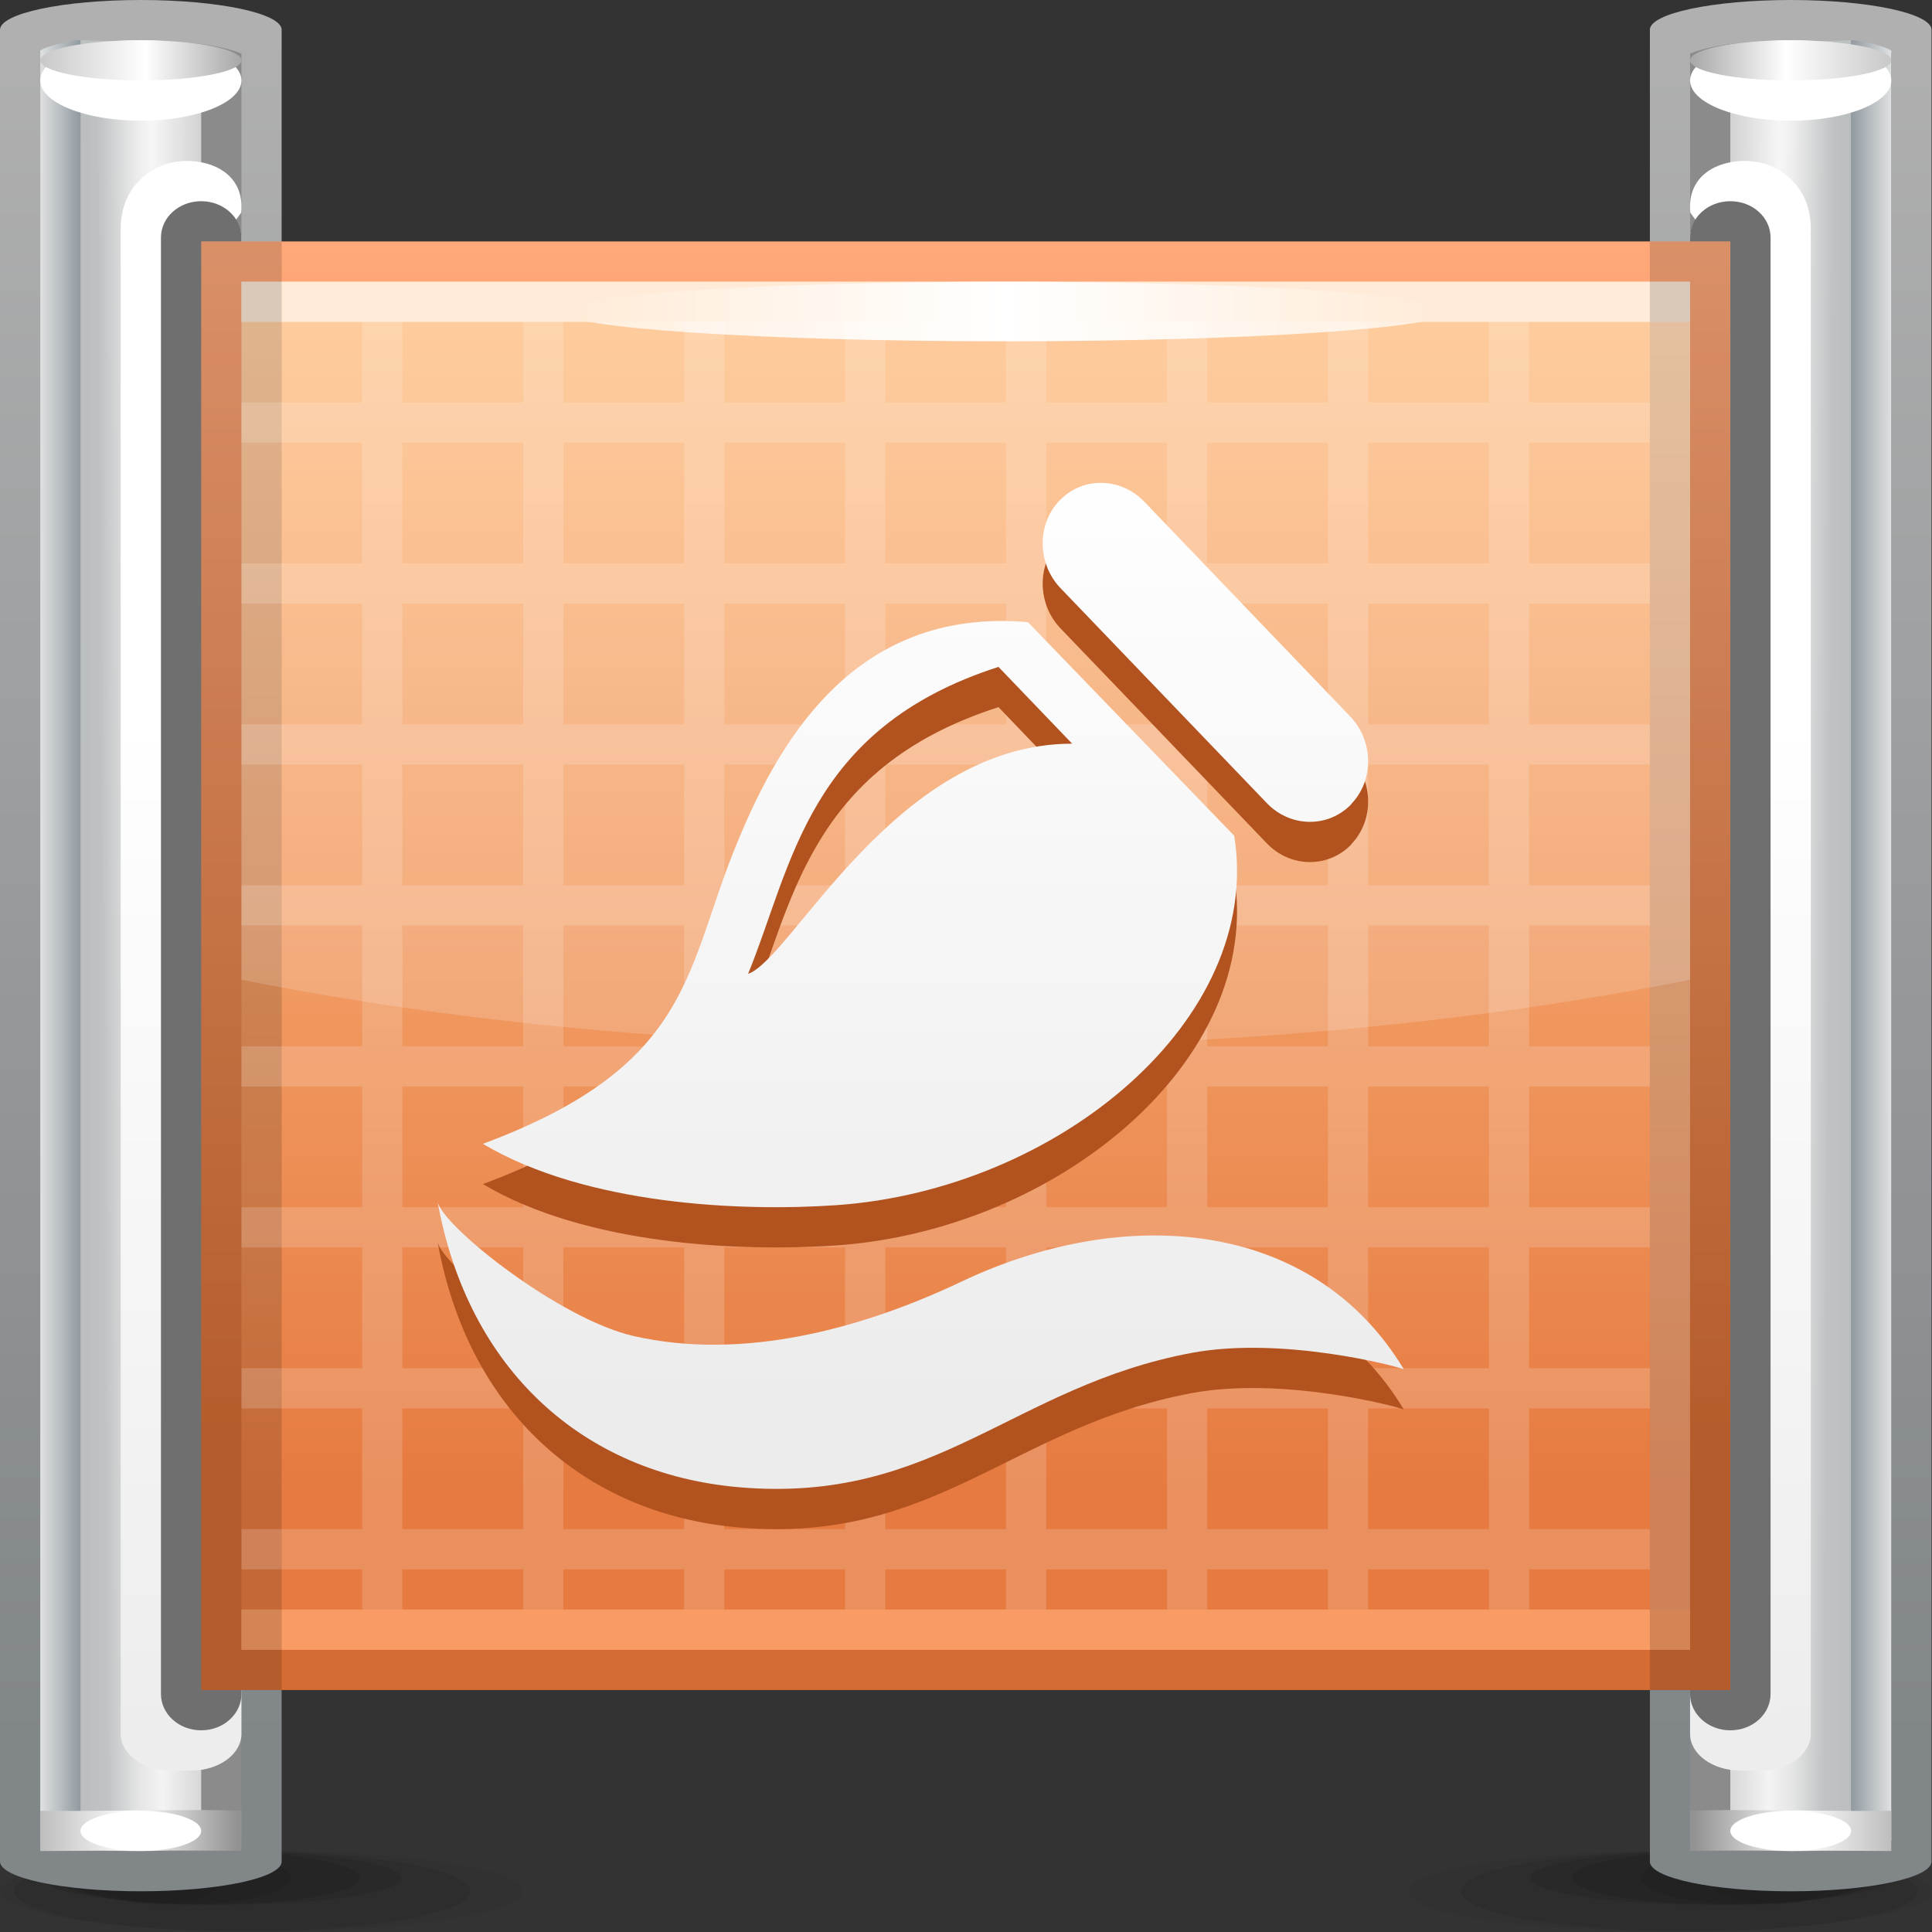 <?xml version="1.0" encoding="UTF-8" standalone="no"?>
<!-- Created with Inkscape (http://www.inkscape.org/) -->

<svg
   xmlns:dc="http://purl.org/dc/elements/1.1/"
   xmlns:cc="http://creativecommons.org/ns#"
   xmlns:rdf="http://www.w3.org/1999/02/22-rdf-syntax-ns#"
   xmlns:svg="http://www.w3.org/2000/svg"
   xmlns="http://www.w3.org/2000/svg"
   xmlns:sodipodi="http://sodipodi.sourceforge.net/DTD/sodipodi-0.dtd"
   xmlns:inkscape="http://www.inkscape.org/namespaces/inkscape"
   width="48"
   height="48"
   id="svg2"
   version="1.1"
   inkscape:version="0.48.3.1 r9886"
   sodipodi:docname="48.svg">
  <rect width="100%" height="100%" fill="#333333" stroke="none"/>
  <defs
     id="defs4">
    <linearGradient
       gradientTransform="matrix(0,1,-1,0,17.156,9.846)"
       y2="0"
       x2="17.541"
       y1="0"
       x1="0"
       gradientUnits="userSpaceOnUse"
       id="LinearGradient_17-48">
      <stop
         id="stop139610"
         stop-color="#ececec"
         offset="0" />
      <stop
         id="stop139612"
         stop-color="#ffffff"
         offset="1" />
    </linearGradient>
    <linearGradient
       gradientTransform="translate(10.639,30.275)"
       y2="0"
       x2="16.193"
       y1="0"
       x1="0"
       gradientUnits="userSpaceOnUse"
       id="LinearGradient_16-1">
      <stop
         id="stop139603"
         stop-color="#ffebd7"
         offset="0" />
      <stop
         id="stop139605"
         stop-color="#ffffff"
         offset="0.5" />
      <stop
         id="stop139607"
         stop-color="#ffebd7"
         offset="1" />
    </linearGradient>
    <linearGradient
       gradientTransform="matrix(0,-1,1,0,16.378,30.75)"
       y2="0"
       x2="22.666"
       y1="0"
       x1="0"
       gradientUnits="userSpaceOnUse"
       id="LinearGradient_15-0">
      <stop
         id="stop139598"
         stop-color="#ffc48d"
         offset="0" />
      <stop
         id="stop139600"
         stop-color="#e67a40"
         offset="1" />
    </linearGradient>
    <linearGradient
       gradientTransform="matrix(0,-1,1,0,17.161,31.5)"
       y2="0"
       x2="22.187"
       y1="0"
       x1="0"
       gradientUnits="userSpaceOnUse"
       id="LinearGradient_14-87">
      <stop
         id="stop139593"
         stop-color="#ffa879"
         offset="0" />
      <stop
         id="stop139595"
         stop-color="#d46c33"
         offset="1" />
    </linearGradient>
    <linearGradient
       gradientTransform="matrix(-1,0,0,-1,35.709,2.193)"
       y2="0"
       x2="4.128"
       y1="0"
       x1="0"
       gradientUnits="userSpaceOnUse"
       id="LinearGradient_13-92">
      <stop
         id="stop139586"
         stop-color="#acacac"
         offset="0" />
      <stop
         id="stop139588"
         stop-color="#ffffff"
         offset="0.523" />
      <stop
         id="stop139590"
         stop-color="#929292"
         offset="1" />
    </linearGradient>
    <linearGradient
       gradientTransform="matrix(-1,0,0,-1,35.25,35.198)"
       y2="0"
       x2="3.75"
       y1="0"
       x1="0"
       gradientUnits="userSpaceOnUse"
       id="LinearGradient_12-538">
      <stop
         id="stop139579"
         stop-color="#c8c8c8"
         offset="0" />
      <stop
         id="stop139581"
         stop-color="#ffffff"
         offset="0.523" />
      <stop
         id="stop139583"
         stop-color="#a7a7a7"
         offset="1" />
    </linearGradient>
    <linearGradient
       gradientTransform="matrix(-0.013,1,-1,-0.005,33.43,3.632)"
       y2="0"
       x2="28.54"
       y1="0"
       x1="0"
       gradientUnits="userSpaceOnUse"
       id="LinearGradient_11-42">
      <stop
         id="stop139572"
         stop-color="#ededed"
         offset="0" />
      <stop
         id="stop139574"
         stop-color="#ffffff"
         offset="0.667" />
      <stop
         id="stop139576"
         stop-color="#ffffff"
         offset="1" />
    </linearGradient>
    <linearGradient
       gradientTransform="translate(34.501,17.41)"
       y2="0"
       x2="0.749"
       y1="0"
       x1="0"
       gradientUnits="userSpaceOnUse"
       id="LinearGradient_10-351">
      <stop
         id="stop139567"
         stop-color="#919aa0"
         offset="0" />
      <stop
         id="stop139569"
         stop-color="#dfe1e2"
         offset="1" />
    </linearGradient>
    <linearGradient
       gradientTransform="matrix(1,-0.006,0.006,1,32.25,32.792)"
       y2="0"
       x2="1.925"
       y1="0"
       x1="0"
       gradientUnits="userSpaceOnUse"
       id="LinearGradient_9-91">
      <stop
         id="stop139560"
         stop-color="#e2e2e2"
         offset="0" />
      <stop
         id="stop139562"
         stop-color="#fffefe"
         offset="0.471" />
      <stop
         id="stop139564"
         stop-color="#c1c4c5"
         offset="1" />
    </linearGradient>
    <linearGradient
       gradientTransform="matrix(-1,0,0,-1,35.25,16.598)"
       y2="0"
       x2="3.001"
       y1="0"
       x1="0"
       gradientUnits="userSpaceOnUse"
       id="LinearGradient_8-8">
      <stop
         id="stop139553"
         stop-color="#6b7073"
         offset="0" />
      <stop
         id="stop139555"
         stop-color="#e6e6e6"
         offset="0.608" />
      <stop
         id="stop139557"
         stop-color="#8b8b8b"
         offset="1" />
    </linearGradient>
    <linearGradient
       gradientTransform="matrix(0,-1,1,0,33.221,35.444)"
       y2="0"
       x2="31.919"
       y1="0"
       x1="0"
       gradientUnits="userSpaceOnUse"
       id="LinearGradient_7-89">
      <stop
         id="stop139548"
         stop-color="#b0b0b0"
         offset="0" />
      <stop
         id="stop139550"
         stop-color="#818689"
         offset="1" />
    </linearGradient>
    <linearGradient
       gradientTransform="translate(0.291,2.193)"
       y2="0"
       x2="4.128"
       y1="0"
       x1="0"
       gradientUnits="userSpaceOnUse"
       id="LinearGradient_6-19">
      <stop
         id="stop139541"
         stop-color="#acacac"
         offset="0" />
      <stop
         id="stop139543"
         stop-color="#ffffff"
         offset="0.523" />
      <stop
         id="stop139545"
         stop-color="#929292"
         offset="1" />
    </linearGradient>
    <linearGradient
       gradientTransform="translate(0.75,35.198)"
       y2="0"
       x2="3.75"
       y1="0"
       x1="0"
       gradientUnits="userSpaceOnUse"
       id="LinearGradient_5-23">
      <stop
         id="stop139534"
         stop-color="#c8c8c8"
         offset="0" />
      <stop
         id="stop139536"
         stop-color="#ffffff"
         offset="0.523" />
      <stop
         id="stop139538"
         stop-color="#a7a7a7"
         offset="1" />
    </linearGradient>
    <linearGradient
       gradientTransform="matrix(0.013,1,-1,0.005,2.57,3.632)"
       y2="0"
       x2="28.54"
       y1="0"
       x1="0"
       gradientUnits="userSpaceOnUse"
       id="LinearGradient_4-340">
      <stop
         id="stop139527"
         stop-color="#ededed"
         offset="0" />
      <stop
         id="stop139529"
         stop-color="#ffffff"
         offset="0.667" />
      <stop
         id="stop139531"
         stop-color="#ffffff"
         offset="1" />
    </linearGradient>
    <linearGradient
       gradientTransform="matrix(-1,0,0,-1,1.499,17.41)"
       y2="0"
       x2="0.749"
       y1="0"
       x1="0"
       gradientUnits="userSpaceOnUse"
       id="LinearGradient_3-82">
      <stop
         id="stop139522"
         stop-color="#919aa0"
         offset="0" />
      <stop
         id="stop139524"
         stop-color="#dfe1e2"
         offset="1" />
    </linearGradient>
    <linearGradient
       gradientTransform="matrix(-1,-0.006,0.006,-1,3.75,32.792)"
       y2="0"
       x2="1.925"
       y1="0"
       x1="0"
       gradientUnits="userSpaceOnUse"
       id="LinearGradient_2-19">
      <stop
         id="stop139515"
         stop-color="#e2e2e2"
         offset="0" />
      <stop
         id="stop139517"
         stop-color="#fffefe"
         offset="0.471" />
      <stop
         id="stop139519"
         stop-color="#c1c4c5"
         offset="1" />
    </linearGradient>
    <linearGradient
       gradientTransform="translate(0.75,16.598)"
       y2="0"
       x2="3.001"
       y1="0"
       x1="0"
       gradientUnits="userSpaceOnUse"
       id="LinearGradient_1-392">
      <stop
         id="stop139508"
         stop-color="#6b7073"
         offset="0" />
      <stop
         id="stop139510"
         stop-color="#e6e6e6"
         offset="0.608" />
      <stop
         id="stop139512"
         stop-color="#8b8b8b"
         offset="1" />
    </linearGradient>
    <linearGradient
       gradientTransform="matrix(0,-1,1,0,2.779,35.444)"
       y2="0"
       x2="31.919"
       y1="0"
       x1="0"
       gradientUnits="userSpaceOnUse"
       id="LinearGradient-36">
      <stop
         id="stop139503"
         stop-color="#b0b0b0"
         offset="0" />
      <stop
         id="stop139505"
         stop-color="#818689"
         offset="1" />
    </linearGradient>
  </defs>
  <sodipodi:namedview
     id="base"
     pagecolor="#ffffff"
     bordercolor="#666666"
     borderopacity="1.0"
     inkscape:pageopacity="0.0"
     inkscape:pageshadow="2"
     inkscape:zoom="8.0498802"
     inkscape:cx="24.190836"
     inkscape:cy="23.619399"
     inkscape:document-units="px"
     inkscape:current-layer="layer1"
     showgrid="false"
     inkscape:snap-global="false"
     inkscape:window-width="875"
     inkscape:window-height="593"
     inkscape:window-x="595"
     inkscape:window-y="295"
     inkscape:window-maximized="0" />
  <g
     inkscape:label="Layer 1"
     inkscape:groupmode="layer"
     id="layer1"
     transform="translate(0,-1004.362)">
    <g
       style="fill-rule:evenodd;stroke-width:0.501;stroke-linejoin:bevel;overflow:visible"
       id="g139827"
       transform="matrix(1.333,0,0,1.333,0,1004.362)">
      <g
         transform="scale(1,-1)"
         font-size="16"
         id="Document"
         style="font-size:16px;fill:none;stroke:#000000;font-family:Times New Roman">
        <g
           transform="translate(0,-36)"
           id="Spread">
          <g
             id="MouseOff">
            <g
               id="Group"
               style="stroke:none">
              <g
                 id="Group_1">
                <g
                   id="Group_2">
                  <g
                     stroke-miterlimit="79.84"
                     id="Group_3"
                     style="fill:#000000">
                    <path
                       id="path139621"
                       d="M 4.875,1.5 C 7.566,1.5 9.75,1.164 9.75,0.75 9.75,0.336 7.566,0 4.875,0 2.184,0 0,0.336 0,0.75 0,1.164 2.184,1.5 4.875,1.5 z"
                       inkscape:connector-curvature="0"
                       style="fill-opacity:0.047;marker-start:none;marker-end:none" />
                    <path
                       id="path139623"
                       d="M 4.513,1.5 C 6.862,1.5 8.769,1.164 8.769,0.75 8.769,0.336 6.862,0 4.513,0 2.164,0 0.257,0.336 0.257,0.75 c 0,0.414 1.907,0.75 4.256,0.75 z"
                       inkscape:connector-curvature="0"
                       style="fill-opacity:0.075;marker-start:none;marker-end:none" />
                    <path
                       id="path139625"
                       d="M 4.126,1.5 C 5.977,1.5 7.479,1.276 7.479,1 7.479,0.724 5.977,0.5 4.126,0.5 2.275,0.5 0.773,0.724 0.773,1 c 0,0.276 1.502,0.5 3.353,0.5 z"
                       inkscape:connector-curvature="0"
                       style="fill-opacity:0.09;marker-start:none;marker-end:none" />
                    <path
                       id="path139627"
                       d="M 3.869,1.5 C 5.435,1.5 6.706,1.276 6.706,1 6.706,0.724 5.435,0.5 3.869,0.5 2.303,0.5 1.032,0.724 1.032,1 c 0,0.276 1.271,0.5 2.837,0.5 z"
                       inkscape:connector-curvature="0"
                       style="fill-opacity:0.09;marker-start:none;marker-end:none" />
                    <path
                       id="path139629"
                       d="M 3.353,1.5 C 4.492,1.5 5.417,1.276 5.417,1 5.417,0.724 4.492,0.5 3.353,0.5 2.214,0.5 1.289,0.724 1.289,1 c 0,0.276 0.925,0.5 2.064,0.5 z"
                       inkscape:connector-curvature="0"
                       style="fill-opacity:0.09;marker-start:none;marker-end:none" />
                    <path
                       id="path139631"
                       d="M 2.966,1.5 C 3.607,1.5 4.127,1.276 4.127,1 4.127,0.724 3.607,0.5 2.966,0.5 2.325,0.5 1.805,0.724 1.805,1 c 0,0.276 0.52,0.5 1.161,0.5 z"
                       inkscape:connector-curvature="0"
                       style="fill-opacity:0.047;marker-start:none;marker-end:none" />
                  </g>
                  <path
                     style="fill:url(#LinearGradient-36);stroke-width:0.281;marker-start:none;marker-end:none"
                     id="path139633"
                     stroke-miterlimit="79.84"
                     d="M 0,1.305 0,35.444 C 0,35.751 1.176,36 2.624,36 4.073,36 5.25,35.751 5.25,35.444 c 0,0 -0.001,-0.001 -0.001,-0.002 l 0,-34.136 C 5.249,1.305 5.25,1.305 5.25,1.305 5.25,0.998 4.073,0.75 2.624,0.75 1.177,0.75 0.001,0.998 0,1.305 z"
                     inkscape:connector-curvature="0" />
                  <path
                     style="fill:url(#LinearGradient_1-392);stroke-width:0.281;marker-start:none;marker-end:none"
                     id="path139635"
                     stroke-miterlimit="79.84"
                     d="M 1.289,1.604 C 1.093,1.638 0.947,1.677 0.843,1.712 l -0.093,0.035 0,33.255 0.093,0.035 c 0.104,0.035 0.25,0.074 0.446,0.109 0.363,0.062 0.825,0.104 1.337,0.104 0.51,0 0.972,-0.042 1.335,-0.104 0.196,-0.035 0.342,-0.074 0.445,-0.109 L 4.5,35.001 4.5,1.747 4.406,1.712 C 4.303,1.677 4.157,1.638 3.961,1.604 3.599,1.541 3.136,1.5 2.626,1.5 2.115,1.5 1.652,1.541 1.289,1.604 z"
                     inkscape:connector-curvature="0" />
                  <path
                     style="fill:url(#LinearGradient_2-19);fill-opacity:0.82;stroke-width:0.281;marker-start:none;marker-end:none"
                     id="path139637"
                     stroke-miterlimit="79.84"
                     d="m 1.5,1.548 0,33.702 2.25,-0.077 0,-33.556 C 3.728,1.612 3.705,1.608 3.682,1.604 3.333,1.541 2.889,1.5 2.4,1.5 2.076,1.5 1.771,1.518 1.5,1.548 z"
                     inkscape:connector-curvature="0" />
                  <path
                     style="fill:url(#LinearGradient_3-82);stroke-width:0.281;marker-start:none;marker-end:none"
                     id="path139639"
                     stroke-miterlimit="79.84"
                     d="M 1.181,1.556 C 1.024,1.59 0.908,1.629 0.824,1.663 l -0.074,0.036 0,33.361 0.074,0.037 c 0.084,0.033 0.2,0.071 0.357,0.107 0.079,0.016 0.163,0.031 0.253,0.046 L 1.5,35.25 1.499,1.5 C 1.386,1.516 1.278,1.535 1.181,1.556 z"
                     inkscape:connector-curvature="0" />
                  <path
                     style="fill:url(#LinearGradient_4-340);stroke-width:0.281;marker-start:none;marker-end:none"
                     id="path139641"
                     stroke-miterlimit="79.84"
                     d="m 2.25,31.569 0,-27.887 C 2.25,3.306 2.67,3 3.183,3 L 3.567,3 C 4.08,3 4.5,3.306 4.5,3.682 l 0,27.887 c 0,0.376 -0.42,0.681 -0.933,0.681 l -0.384,0 C 2.67,32.25 2.25,31.945 2.25,31.569 z"
                     inkscape:connector-curvature="0" />
                  <path
                     id="path139643"
                     stroke-miterlimit="79.84"
                     d="m 3.01,30 1.485,2.036 C 4.587,32.954 3.553,33.14 3.01,32.911 1.993,32.476 1.999,31.162 3.01,30 z"
                     inkscape:connector-curvature="0"
                     style="fill:#ffffff;stroke-width:0.281;marker-start:none;marker-end:none" />
                  <path
                     id="path139645"
                     stroke-miterlimit="79.84"
                     d="M 3,31.573 3,4.427 C 3,4.053 3.334,3.75 3.75,3.75 l 0,0 c 0.414,0 0.75,0.303 0.75,0.677 l 0,27.146 c 0,0.374 -0.336,0.677 -0.75,0.677 l 0,0 C 3.334,32.25 3,31.947 3,31.573 z"
                     inkscape:connector-curvature="0"
                     style="fill:#706f6f;stroke-width:0.281;marker-start:none;marker-end:none" />
                  <path
                     id="path139647"
                     stroke-miterlimit="79.84"
                     d="M 2.625,35.25 C 3.66,35.25 4.5,34.914 4.5,34.5 4.5,34.086 3.66,33.75 2.625,33.75 1.59,33.75 0.75,34.086 0.75,34.5 c 0,0.414 0.84,0.75 1.875,0.75 z"
                     inkscape:connector-curvature="0"
                     style="fill:#ffffff;stroke-width:0.281;marker-start:none;marker-end:none" />
                  <path
                     style="fill:url(#LinearGradient_5-23);stroke-width:0.281;marker-start:none;marker-end:none"
                     id="path139649"
                     stroke-miterlimit="79.84"
                     d="m 2.625,35.249 c 1.035,0 1.875,-0.168 1.875,-0.374 0,-0.206 -0.84,-0.374 -1.875,-0.374 -1.035,0 -1.875,0.168 -1.875,0.374 0,0.206 0.84,0.374 1.875,0.374 z"
                     inkscape:connector-curvature="0" />
                  <path
                     style="fill:url(#LinearGradient_6-19);stroke-width:0.281;marker-start:none;marker-end:none"
                     id="path139651"
                     stroke-miterlimit="79.84"
                     d="m 0.75,2.25 0,-0.75 c 1.462,0.011 3.302,0.014 3.75,0 l 0,0.75 C 3.825,2.288 1.739,2.234 0.75,2.25 z"
                     inkscape:connector-curvature="0" />
                  <path
                     id="path139653"
                     stroke-miterlimit="79.84"
                     d="M 2.625,2.249 C 3.246,2.249 3.75,2.081 3.75,1.875 3.75,1.669 3.246,1.501 2.625,1.501 2.004,1.501 1.5,1.669 1.5,1.875 c 0,0.206 0.504,0.374 1.125,0.374 z"
                     inkscape:connector-curvature="0"
                     style="fill:#ffffff;stroke-width:0.281;marker-start:none;marker-end:none" />
                </g>
                <g
                   id="Group_4">
                  <g
                     stroke-miterlimit="79.84"
                     id="Group_5"
                     style="fill:#000000">
                    <path
                       id="path139657"
                       d="m 31.124,1.5 c -2.691,0 -4.875,-0.336 -4.875,-0.75 0,-0.414 2.184,-0.75 4.875,-0.75 2.691,0 4.875,0.336 4.875,0.75 0,0.414 -2.184,0.75 -4.875,0.75 z"
                       inkscape:connector-curvature="0"
                       style="fill-opacity:0.047;marker-start:none;marker-end:none" />
                    <path
                       id="path139659"
                       d="M 31.486,1.5 C 29.137,1.5 27.23,1.164 27.23,0.75 27.23,0.336 29.137,0 31.486,0 c 2.349,0 4.256,0.336 4.256,0.75 0,0.414 -1.907,0.75 -4.256,0.75 z"
                       inkscape:connector-curvature="0"
                       style="fill-opacity:0.075;marker-start:none;marker-end:none" />
                    <path
                       id="path139661"
                       d="M 31.873,1.5 C 30.022,1.5 28.52,1.276 28.52,1 c 0,-0.276 1.502,-0.5 3.353,-0.5 1.851,0 3.353,0.224 3.353,0.5 0,0.276 -1.502,0.5 -3.353,0.5 z"
                       inkscape:connector-curvature="0"
                       style="fill-opacity:0.09;marker-start:none;marker-end:none" />
                    <path
                       id="path139663"
                       d="m 32.13,1.5 c -1.566,0 -2.837,-0.224 -2.837,-0.5 0,-0.276 1.271,-0.5 2.837,-0.5 1.566,0 2.837,0.224 2.837,0.5 0,0.276 -1.271,0.5 -2.837,0.5 z"
                       inkscape:connector-curvature="0"
                       style="fill-opacity:0.09;marker-start:none;marker-end:none" />
                    <path
                       id="path139665"
                       d="m 32.646,1.5 c -1.139,0 -2.064,-0.224 -2.064,-0.5 0,-0.276 0.925,-0.5 2.064,-0.5 1.139,0 2.064,0.224 2.064,0.5 0,0.276 -0.925,0.5 -2.064,0.5 z"
                       inkscape:connector-curvature="0"
                       style="fill-opacity:0.09;marker-start:none;marker-end:none" />
                    <path
                       id="path139667"
                       d="m 33.033,1.5 c -0.641,0 -1.161,-0.224 -1.161,-0.5 0,-0.276 0.52,-0.5 1.161,-0.5 0.641,0 1.161,0.224 1.161,0.5 0,0.276 -0.52,0.5 -1.161,0.5 z"
                       inkscape:connector-curvature="0"
                       style="fill-opacity:0.047;marker-start:none;marker-end:none" />
                  </g>
                  <path
                     style="fill:url(#LinearGradient_7-89);stroke-width:0.281;marker-start:none;marker-end:none"
                     id="path139669"
                     stroke-miterlimit="79.84"
                     d="m 36,1.305 0,34.139 C 36,35.751 34.824,36 33.376,36 31.927,36 30.75,35.751 30.75,35.444 c 0,0 0.001,-0.001 0.001,-0.002 l 0,-34.136 c 0,-0.001 -0.001,-0.001 -0.001,-0.001 0,-0.307 1.177,-0.555 2.626,-0.555 1.447,0 2.623,0.248 2.624,0.555 z"
                     inkscape:connector-curvature="0" />
                  <path
                     style="fill:url(#LinearGradient_8-8);stroke-width:0.281;marker-start:none;marker-end:none"
                     id="path139671"
                     stroke-miterlimit="79.84"
                     d="m 34.711,1.604 c 0.196,0.034 0.342,0.073 0.446,0.108 l 0.093,0.035 0,33.255 -0.093,0.035 c -0.104,0.035 -0.25,0.074 -0.446,0.109 -0.363,0.062 -0.825,0.104 -1.337,0.104 -0.51,0 -0.972,-0.042 -1.335,-0.104 -0.196,-0.035 -0.342,-0.074 -0.445,-0.109 L 31.5,35.001 31.5,1.747 31.594,1.712 C 31.697,1.677 31.843,1.638 32.039,1.604 32.401,1.541 32.864,1.5 33.374,1.5 c 0.511,0 0.974,0.041 1.337,0.104 z"
                     inkscape:connector-curvature="0" />
                  <path
                     style="fill:url(#LinearGradient_9-91);fill-opacity:0.82;stroke-width:0.281;marker-start:none;marker-end:none"
                     id="path139673"
                     stroke-miterlimit="79.84"
                     d="m 34.5,1.548 0,33.702 -2.25,-0.077 0,-33.556 C 32.272,1.612 32.295,1.608 32.318,1.604 32.667,1.541 33.111,1.5 33.6,1.5 c 0.324,0 0.629,0.018 0.9,0.048 z"
                     inkscape:connector-curvature="0" />
                  <path
                     style="fill:url(#LinearGradient_10-351);stroke-width:0.281;marker-start:none;marker-end:none"
                     id="path139675"
                     stroke-miterlimit="79.84"
                     d="m 34.819,1.556 c 0.157,0.034 0.273,0.073 0.357,0.107 l 0.074,0.036 0,33.361 -0.074,0.037 c -0.084,0.033 -0.2,0.071 -0.357,0.107 -0.079,0.016 -0.163,0.031 -0.253,0.046 l -0.066,0 10e-4,-33.75 c 0.113,0.016 0.221,0.035 0.318,0.056 z"
                     inkscape:connector-curvature="0" />
                  <path
                     style="fill:url(#LinearGradient_11-42);stroke-width:0.281;marker-start:none;marker-end:none"
                     id="path139677"
                     stroke-miterlimit="79.84"
                     d="m 33.75,31.569 0,-27.887 C 33.75,3.306 33.33,3 32.817,3 L 32.433,3 C 31.92,3 31.5,3.306 31.5,3.682 l 0,27.887 c 0,0.376 0.42,0.681 0.933,0.681 l 0.384,0 c 0.513,0 0.933,-0.305 0.933,-0.681 z"
                     inkscape:connector-curvature="0" />
                  <path
                     id="path139679"
                     stroke-miterlimit="79.84"
                     d="m 32.99,30 -1.485,2.036 c -0.092,0.918 0.942,1.104 1.485,0.875 1.017,-0.435 1.011,-1.749 0,-2.911 z"
                     inkscape:connector-curvature="0"
                     style="fill:#ffffff;stroke-width:0.281;marker-start:none;marker-end:none" />
                  <path
                     id="path139681"
                     stroke-miterlimit="79.84"
                     d="M 33,31.573 33,4.427 C 33,4.053 32.666,3.75 32.25,3.75 l 0,0 c -0.414,0 -0.75,0.303 -0.75,0.677 l 0,27.146 c 0,0.374 0.336,0.677 0.75,0.677 l 0,0 c 0.416,0 0.75,-0.303 0.75,-0.677 z"
                     inkscape:connector-curvature="0"
                     style="fill:#706f6f;stroke-width:0.281;marker-start:none;marker-end:none" />
                  <path
                     id="path139683"
                     stroke-miterlimit="79.84"
                     d="m 33.375,35.25 c -1.035,0 -1.875,-0.336 -1.875,-0.75 0,-0.414 0.84,-0.75 1.875,-0.75 1.035,0 1.875,0.336 1.875,0.75 0,0.414 -0.84,0.75 -1.875,0.75 z"
                     inkscape:connector-curvature="0"
                     style="fill:#ffffff;stroke-width:0.281;marker-start:none;marker-end:none" />
                  <path
                     style="fill:url(#LinearGradient_12-538);stroke-width:0.281;marker-start:none;marker-end:none"
                     id="path139685"
                     stroke-miterlimit="79.84"
                     d="m 33.375,35.249 c -1.035,0 -1.875,-0.168 -1.875,-0.374 0,-0.206 0.84,-0.374 1.875,-0.374 1.035,0 1.875,0.168 1.875,0.374 0,0.206 -0.84,0.374 -1.875,0.374 z"
                     inkscape:connector-curvature="0" />
                  <path
                     style="fill:url(#LinearGradient_13-92);stroke-width:0.281;marker-start:none;marker-end:none"
                     id="path139687"
                     stroke-miterlimit="79.84"
                     d="m 35.25,2.25 0,-0.75 c -1.462,0.011 -3.302,0.014 -3.75,0 l 0,0.75 c 0.675,0.038 2.761,-0.016 3.75,0 z"
                     inkscape:connector-curvature="0" />
                  <path
                     id="path139689"
                     stroke-miterlimit="79.84"
                     d="m 33.375,2.249 c -0.621,0 -1.125,-0.168 -1.125,-0.374 0,-0.206 0.504,-0.374 1.125,-0.374 0.621,0 1.125,0.168 1.125,0.374 0,0.206 -0.504,0.374 -1.125,0.374 z"
                     inkscape:connector-curvature="0"
                     style="fill:#ffffff;stroke-width:0.281;marker-start:none;marker-end:none" />
                </g>
                <path
                   style="fill:url(#LinearGradient_14-87);stroke-width:0.281;marker-start:none;marker-end:none"
                   id="path139691"
                   stroke-miterlimit="79.84"
                   d="m 3.751,31.5 0,-26.999 28.499,0 0,26.999 -28.499,0 z"
                   inkscape:connector-curvature="0" />
                <path
                   style="fill:url(#LinearGradient_15-0);stroke-width:0.281;marker-start:none;marker-end:none"
                   id="path139693"
                   stroke-miterlimit="79.84"
                   d="m 4.5,5.25 0,25.5 27,0 0,-25.5 -27,0 z"
                   inkscape:connector-curvature="0" />
                <path
                   id="path139695"
                   stroke-miterlimit="79.84"
                   d="m 4.499,30.75 0,-0.751 27.001,0 0,0.751 -27.001,0 z"
                   inkscape:connector-curvature="0"
                   style="fill:#ffebd7;stroke-width:0.463;marker-start:none;marker-end:none" />
                <path
                   style="fill:url(#LinearGradient_16-1);stroke-width:0.463;marker-start:none;marker-end:none"
                   id="path139697"
                   stroke-miterlimit="79.84"
                   d="m 18.735,30.749 c 4.562,0 8.265,-0.249 8.265,-0.555 0,-0.306 -3.703,-0.555 -8.265,-0.555 -4.562,0 -8.265,0.249 -8.265,0.555 0,0.306 3.703,0.555 8.265,0.555 z"
                   inkscape:connector-curvature="0" />
                <path
                   id="path139699"
                   stroke-miterlimit="79.84"
                   d="m 4.499,6.001 0,-0.751 27.001,0 0,0.751 -27.001,0 z"
                   inkscape:connector-curvature="0"
                   style="fill:#f99b64;stroke-width:0.463;marker-start:none;marker-end:none" />
                <path
                   id="path139701"
                   stroke-miterlimit="79.84"
                   d="m 5.25,31.499 0,-26.999 -1.499,0 0,26.999 1.499,0 z"
                   inkscape:connector-curvature="0"
                   style="fill:#000000;fill-opacity:0.145;stroke-width:0.281;marker-start:none;marker-end:none" />
                <path
                   id="path139703"
                   stroke-miterlimit="79.84"
                   d="m 30.75,31.5 0,-27.001 1.499,0 0,27.001 -1.499,0 z"
                   inkscape:connector-curvature="0"
                   style="fill:#000000;fill-opacity:0.145;stroke-width:0.281;marker-start:none;marker-end:none" />
                <path
                   id="path139705"
                   stroke-miterlimit="79.84"
                   d="m 6.75,6 0,0.75 -2.249,0 0,0.749 2.249,0 0,2.251 -2.249,0 0,0.749 2.249,0 0,2.251 -2.249,0 0,0.749 2.249,0 0,2.251 -2.25,0 0,0.749 2.25,0 0,2.251 -2.249,0 0,0.749 2.249,0 0,2.251 -2.249,0 0,0.749 2.249,0 0,2.251 -2.249,0 0,0.749 2.249,0 0,2.251 -2.25,0 0,0.749 2.25,0 0,1.5 0.749,0 0,-1.5 2.252,0 0,1.501 0.749,0 0,-1.501 2.251,0 0,1.501 0.749,0 0,-1.501 2.251,0 0,1.501 0.749,0 0,-1.501 2.251,0 0,1.5 0.749,0 0,-1.5 2.251,0 0,1.501 0.749,0 0,-1.501 2.251,0 0,1.501 0.749,0 0,-1.501 2.251,0 0,1.501 0.749,0 0,-1.501 2.251,0 0,1.5 0.749,0 0,-23.999 -0.749,0 0,0.75 -2.251,0 0,-0.749 -0.749,0 0,0.749 -2.251,0 0,-0.749 -0.749,0 0,0.749 -2.251,0 0,-0.749 -0.749,0 0,0.749 -2.251,0 0,-0.75 -0.749,0 0,0.75 -2.251,0 0,-0.749 -0.749,0 0,0.749 -2.251,0 0,-0.749 -0.749,0 0,0.749 -2.251,0 0,-0.749 -0.749,0 0,0.749 -2.252,0 0,-0.75 -0.749,0 z m 3.001,1.499 0,2.251 -2.252,0 0,-2.251 2.252,0 z m 3,0 0,2.251 -2.251,0 0,-2.251 2.251,0 z m 3,0 0,2.251 -2.251,0 0,-2.251 2.251,0 z m 3,0 0,2.251 -2.251,0 0,-2.251 2.251,0 z m 3,0 0,2.251 -2.251,0 0,-2.251 2.251,0 z m 3,0 0,2.251 -2.251,0 0,-2.251 2.251,0 z m 3,0 0,2.251 -2.251,0 0,-2.251 2.251,0 z m 3,0 0,2.251 -2.251,0 0,-2.251 2.251,0 z m -21,3 0,2.251 -2.252,0 0,-2.251 2.252,0 z m 3,0 0,2.251 -2.251,0 0,-2.251 2.251,0 z m 3,0 0,2.251 -2.251,0 0,-2.251 2.251,0 z m 3,0 0,2.251 -2.251,0 0,-2.251 2.251,0 z m 3,0 0,2.251 -2.251,0 0,-2.251 2.251,0 z m 3,0 0,2.251 -2.251,0 0,-2.251 2.251,0 z m 3,0 0,2.251 -2.251,0 0,-2.251 2.251,0 z m 3,0 0,2.251 -2.251,0 0,-2.251 2.251,0 z m -21,3 0,2.251 -2.252,0 0,-2.251 2.252,0 z m 3,0 0,2.251 -2.251,0 0,-2.251 2.251,0 z m 3,0 0,2.251 -2.251,0 0,-2.251 2.251,0 z m 3,0 0,2.251 -2.251,0 0,-2.251 2.251,0 z m 3,0 0,2.251 -2.251,0 0,-2.251 2.251,0 z m 3,0 0,2.251 -2.251,0 0,-2.251 2.251,0 z m 3,0 0,2.251 -2.251,0 0,-2.251 2.251,0 z m 3,0 0,2.251 -2.251,0 0,-2.251 2.251,0 z m -21,3 0,2.251 -2.252,0 0,-2.251 2.252,0 z m 3,0 0,2.251 -2.251,0 0,-2.251 2.251,0 z m 3,0 0,2.251 -2.251,0 0,-2.251 2.251,0 z m 3,0 0,2.251 -2.251,0 0,-2.251 2.251,0 z m 3,0 0,2.251 -2.251,0 0,-2.251 2.251,0 z m 3,0 0,2.251 -2.251,0 0,-2.251 2.251,0 z m 3,0 0,2.251 -2.251,0 0,-2.251 2.251,0 z m 3,0 0,2.251 -2.251,0 0,-2.251 2.251,0 z m -21,3 0,2.251 -2.252,0 0,-2.251 2.252,0 z m 3,0 0,2.251 -2.251,0 0,-2.251 2.251,0 z m 3,0 0,2.251 -2.251,0 0,-2.251 2.251,0 z m 3,0 0,2.251 -2.251,0 0,-2.251 2.251,0 z m 3,0 0,2.251 -2.251,0 0,-2.251 2.251,0 z m 3,0 0,2.251 -2.251,0 0,-2.251 2.251,0 z m 3,0 0,2.251 -2.251,0 0,-2.251 2.251,0 z m 3,0 0,2.251 -2.251,0 0,-2.251 2.251,0 z m -21,3 0,2.251 -2.252,0 0,-2.251 2.252,0 z m 3,0 0,2.251 -2.251,0 0,-2.251 2.251,0 z m 3,0 0,2.251 -2.251,0 0,-2.251 2.251,0 z m 3,0 0,2.251 -2.251,0 0,-2.251 2.251,0 z m 3,0 0,2.251 -2.251,0 0,-2.251 2.251,0 z m 3,0 0,2.251 -2.251,0 0,-2.251 2.251,0 z m 3,0 0,2.251 -2.251,0 0,-2.251 2.251,0 z m 3,0 0,2.251 -2.251,0 0,-2.251 2.251,0 z m -21,3 0,2.251 -2.252,0 0,-2.251 2.252,0 z m 3,0 0,2.251 -2.251,0 0,-2.251 2.251,0 z m 3,0 0,2.251 -2.251,0 0,-2.251 2.251,0 z m 3,0 0,2.251 -2.251,0 0,-2.251 2.251,0 z m 3,0 0,2.251 -2.251,0 0,-2.251 2.251,0 z m 3,0 0,2.251 -2.251,0 0,-2.251 2.251,0 z m 3,0 0,2.251 -2.251,0 0,-2.251 2.251,0 z m 3,0 0,2.251 -2.251,0 0,-2.251 2.251,0 z"
                   inkscape:connector-curvature="0"
                   style="fill:#ffffff;fill-opacity:0.165;stroke-width:0.281;marker-start:none;marker-end:none" />
                <path
                   id="path139707"
                   stroke-miterlimit="79.84"
                   d="M 4.5,17.74 4.501,30 31.5,30 31.5,17.74 C 27.579,16.953 22.952,16.5 18,16.5 c -4.952,0 -9.58,0.453 -13.5,1.24 z"
                   inkscape:connector-curvature="0"
                   style="fill:#ffffff;fill-opacity:0.165;stroke-width:0.281;marker-start:none;marker-end:none" />
              </g>
              <g
                 stroke-miterlimit="79.84"
                 id="Group_6">
                <path
                   id="path139710"
                   d="m 13.781,7.53 c -2.915,0.25 -5.062,2.193 -5.625,5.324 0.08,-0.447 2.255,-2.186 3.657,-2.506 2.018,-0.459 4.222,0.12 6.111,1.017 3.037,1.442 6.545,1.176 8.241,-1.636 -0.123,0.056 -2.259,0.619 -3.946,0.307 C 18.869,9.414 17.438,7.217 13.781,7.53 z M 9,13.931 c 3.845,1.431 3.767,3.168 4.668,5.434 0.784,1.97 2.196,4.576 5.491,4.289 l 3.845,-3.981 c 0.548,-3.432 -3.295,-6.599 -7.414,-6.885 -1.771,-0.123 -4.668,0 -6.59,1.143 z m 10.983,7.458 -1.373,1.431 c -3.569,-1.145 -3.844,-3.719 -4.667,-5.721 0.823,0.286 2.745,4.29 6.04,4.29 z m 3.628,-1.107 -3.843,4.004 c -0.437,0.454 -0.447,1.19 -0.02,1.636 l 0.003,0 c 0.424,0.447 1.132,0.435 1.573,-0.019 l 3.839,-4.004 c 0.44,-0.458 0.451,-1.191 0.02,-1.636 l 0.003,-0.002 c -0.43,-0.446 -1.136,-0.437 -1.575,0.021 z"
                   inkscape:connector-curvature="0"
                   style="fill:#b2531f;marker-start:none;marker-end:none" />
                <path
                   style="fill:url(#LinearGradient_17-48);marker-start:none;marker-end:none"
                   id="path139712"
                   d="m 13.781,8.28 c -2.915,0.25 -5.062,2.193 -5.625,5.324 0.08,-0.447 2.255,-2.186 3.657,-2.506 2.018,-0.459 4.222,0.12 6.111,1.017 3.037,1.442 6.545,1.176 8.241,-1.636 -0.123,0.056 -2.259,0.619 -3.946,0.307 C 18.869,10.164 17.438,7.967 13.781,8.28 z M 9,14.681 c 3.845,1.431 3.767,3.168 4.668,5.434 0.784,1.97 2.196,4.576 5.491,4.289 l 3.845,-3.981 c 0.548,-3.432 -3.295,-6.599 -7.414,-6.885 -1.771,-0.123 -4.668,0 -6.59,1.143 z m 10.983,7.458 -1.373,1.431 c -3.569,-1.145 -3.844,-3.719 -4.667,-5.721 0.823,0.286 2.745,4.29 6.04,4.29 z m 3.628,-1.107 -3.843,4.004 c -0.437,0.454 -0.447,1.19 -0.02,1.636 l 0.003,0 c 0.424,0.447 1.132,0.435 1.573,-0.019 l 3.839,-4.004 c 0.44,-0.458 0.451,-1.191 0.02,-1.636 l 0.003,-0.002 c -0.43,-0.446 -1.136,-0.437 -1.575,0.021 z"
                   inkscape:connector-curvature="0" />
              </g>
            </g>
          </g>
        </g>
      </g>
    </g>
  </g>
</svg>
